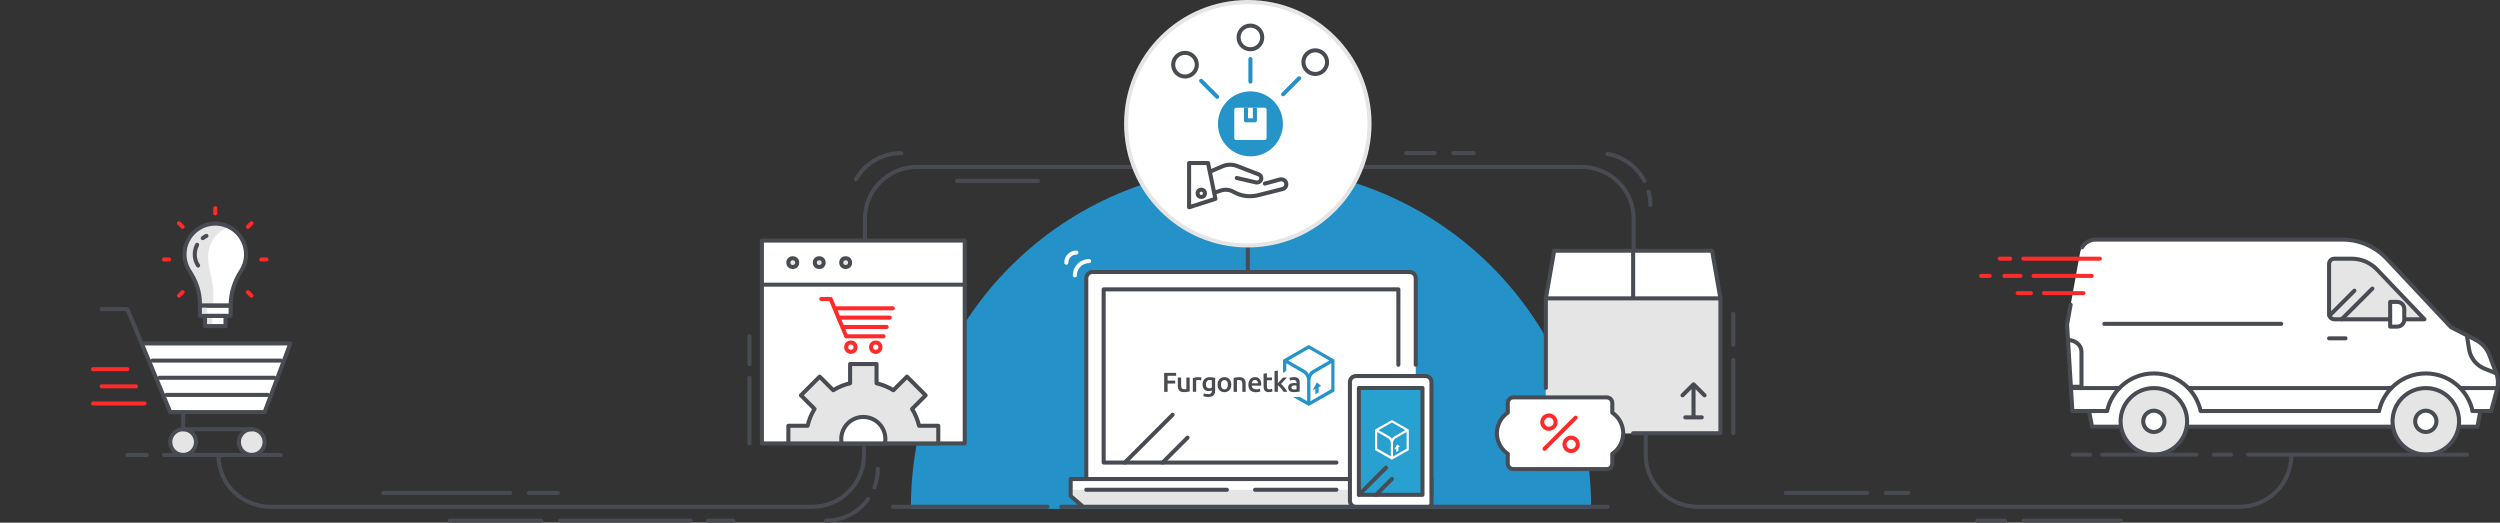 <svg id="furgonetka-homepl" xmlns="http://www.w3.org/2000/svg" viewBox="0 0 924.402 193.261">
  <rect x="0" y="0" width="924.402" height="193.261" fill="#333333" stroke="none"/>
  <style>
    .st1,.st2,.st3,.st4{fill:none;stroke:#494b52;stroke-width:1.5;stroke-linecap:round;stroke-linejoin:round;stroke-miterlimit:10}.st2,.st3,.st4{fill:#fff}.st3,.st4{fill:#e5e5e5}.st4{fill:none;stroke:#ff2a2a}.st5{fill:#fff}.st6{fill:#e5e5e5}.st9{fill:none;stroke:#fff;stroke-width:1.5;stroke-linecap:round;stroke-linejoin:round;stroke-miterlimit:10}.st11{fill:#2594c9}.st17{fill:none;stroke:#2492c9;stroke-width:1.5;stroke-linecap:round;stroke-linejoin:round;stroke-miterlimit:10}
  </style>
  <path d="M587.576 187.416c0-69.036-55.964-125-125-125s-125 55.964-125 125h250z" fill="#2492c9" stroke="#2492c9" stroke-width="1.5" stroke-linecap="round" stroke-linejoin="round" stroke-miterlimit="10"/>
  <path class="st1" d="M80.763 168.227c0 10.581 8.577 19.158 19.158 19.158h200.404c10.581 0 19.158-8.577 19.158-19.158v-4.273M305.443 192.511c6.41 0 12.084-3.148 15.562-7.981M333.193 56.62c-7.149 0-13.383 3.915-16.675 9.719M594.393 56.906c5.94 1.037 10.94 4.811 13.653 9.975M608.539 160.195v8.032c0 10.581 8.577 19.158 19.158 19.158h200.404c10.581 0 19.158-8.577 19.158-19.158M319.826 88.952v-8.048c0-10.581 8.577-19.158 19.158-19.158H584.91c10.581 0 19.158 8.577 19.158 19.158v11.807"/>
  <path class="st2" d="M281.72 88.952h75.001v75.001H281.72z"/>
  <path class="st3" d="M346.939 163.953v-6.522h-7.109c-.522-2.217-1.402-4.337-2.576-6.228l5.022-5.022-6.913-6.913-5.022 5.022c-1.891-1.174-4.011-2.054-6.228-2.576v-7.109h-9.783v7.109c-2.217.522-4.337 1.402-6.228 2.576l-5.022-5.022-6.913 6.913 5.022 5.022c-1.174 1.891-2.054 4.011-2.576 6.228h-7.109v6.522h55.435z"/>
  <path class="st2" d="M327.373 162.323c0 .554-.065 1.109-.163 1.63h-15.979c-.098-.522-.163-1.076-.163-1.63 0-4.5 3.652-8.152 8.152-8.152 4.501 0 8.153 3.652 8.153 8.152z"/>
  <circle class="st3" cx="293.134" cy="97.104" r="1.63"/>
  <circle class="st3" cx="302.916" cy="97.104" r="1.63"/>
  <circle class="st3" cx="312.699" cy="97.104" r="1.63"/>
  <path class="st1" d="M281.72 105.257h75.002"/>
  <path class="st4" d="M326.691 124.342h-13.804l-5.752-13.805h-3.451M310.675 117.44h18.317M311.449 120.891h16.393M308.573 113.988h21.569"/>
  <circle class="st4" cx="314.613" cy="128.368" r="1.726"/>
  <circle class="st4" cx="323.815" cy="128.368" r="1.726"/>
  <path class="st5" d="M75.805 116.795h7.581v3.79h-7.581zM73.91 113.004h11.371v3.79H73.91zM85.282 113.004c0-4.553 1.391-8.972 3.868-12.793 1.15-1.774 1.818-3.887 1.818-6.16 0-6.733-5.852-12.099-12.747-11.29-4.967.583-9.085 4.527-9.853 9.468-.465 2.988.237 5.796 1.718 8.047 2.324 3.532 3.825 7.54 3.825 11.768v.959h11.371z"/>
  <path class="st4" d="M98.548 95.948h-1.895M62.539 95.948h-1.895M79.596 78.891v-1.896M92.997 109.349l-1.34-1.34M67.535 83.886l-1.34-1.34M66.195 109.349l1.34-1.34M91.657 83.886l1.34-1.34"/>
  <path class="st6" d="M84.695 83.886s-10.584 3.278-6.99 16.566c1.922 7.187.919 12.552.919 12.552H73.91s.59-6.384-3.825-12.727.372-21.424 14.61-16.391z"/>
  <path class="st1" d="M85.282 113.004c0-4.553 1.391-8.972 3.868-12.793 1.15-1.774 1.818-3.887 1.818-6.16 0-6.733-5.852-12.099-12.747-11.29-4.967.583-9.085 4.527-9.853 9.468-.465 2.988.237 5.796 1.718 8.047 2.324 3.532 3.825 7.54 3.825 11.768v.959h11.371zM74.97 88.053c.42-.325.873-.607 1.353-.839"/>
  <path class="st1" d="M73.251 98.194c-.182-.277-.368-.599-.539-.965-.171-.366-.326-.775-.447-1.226s-.206-.943-.238-1.475-.01-1.104.085-1.713c.126-.815.394-1.591.774-2.303"/>
  <path class="st6" d="M75.805 116.795h2.674v3.79h-2.674z"/>
  <path class="st1" d="M75.805 116.795h7.581v3.79h-7.581z"/>
  <path class="st6" d="M73.91 113.004h2.674v3.79H73.91z"/>
  <path class="st1" d="M73.91 113.004h11.371v3.79H73.91z"/>
  <g>
    <path class="st4" d="M34.409 149.195H53.44M37.581 142.852h12.688M34.409 136.508h12.688"/>
    <path class="st1" d="M37.581 114.305h9.516l5.297 12.688"/>
    <path class="st2" d="M97.846 126.993h9.516l-9.516 25.374h-34.89l-10.562-25.374h13.734z"/>
    <circle class="st3" cx="67.714" cy="163.469" r="4.758"/>
    <circle class="st3" cx="93.088" cy="163.469" r="4.758"/>
    <path class="st1" d="M56.354 133.336h47.439M58.995 139.68h42.42M61.636 146.024h37.4"/>
  </g>
  <path class="st1" d="M93.088 158.711H67.714v-6.344"/>
  <g>
    <path class="st5" d="M923.347 143.769l-2.192 8.21h-4.03l-1.048 5.784H773.54l-1.101-5.784h-6.158l-1.967-31.975 4.864-26.823c.609-2.694 2.993-4.597 5.752-4.597h91.223c6.201 0 12.134 2.566 16.378 7.088l23.754 25.315 9.173 4.704c2.32 1.187 4.116 3.197 5.035 5.634l2.566 6.81c.684 1.807.78 3.774.288 5.634z"/>
    <g id="XMLID_2_">
      <path class="st1" d="M914.259 151.979h6.889l2.195-8.218c.492-1.86.394-3.828-.285-5.62l-2.569-6.82c-.915-2.441-2.706-4.448-5.029-5.629l-9.172-4.704-23.748-25.313c-4.252-4.527-10.186-7.096-16.396-7.096h-91.212c-2.116 0-4.015 1.122-5.059 2.864M813.708 151.979h65.968M765.641 112.672l-1.328 7.332 1.968 31.975h12.843M813.708 151.979c-1.732-7.952-8.818-13.896-17.292-13.896-8.474 0-15.56 5.944-17.292 13.896"/>
      <path class="st1" d="M914.259 151.979c-1.732-7.952-8.818-13.896-17.292-13.896s-15.56 5.944-17.292 13.896"/>
      <path class="st1" d="M772.442 151.979l1.102 5.787H916.08l1.043-5.787"/>
    </g>
    <circle class="st3" cx="796.413" cy="155.793" r="12.302"/>
    <circle class="st3" cx="896.969" cy="155.793" r="12.302"/>
    <circle class="st2" cx="796.413" cy="155.793" r="3.937"/>
    <path class="st3" d="M896.474 118.054l-17.529-18.373c-2.456-2.574-5.858-4.03-9.415-4.03h-6.359c-1.087 0-1.968.881-1.968 1.968v18.467c0 1.087.881 1.968 1.968 1.968h33.303z"/>
    <path class="st1" d="M861.316 116.73l9.259-9.259M865.864 118.054l11.343-11.342"/>
    <circle class="st2" cx="896.969" cy="155.793" r="3.937"/>
    <path class="st2" d="M889.005 114.248c0-1.441-1.168-2.609-2.609-2.609h-2.609v9.133h2.609c1.441 0 2.609-1.168 2.609-2.609v-3.915z"/>
    <path class="st1" d="M778.109 119.746h65.387M922.85 137.984l-4.183-1.678c-3.006-1.206-5.162-3.897-5.683-7.094l-.852-5.229M765.758 143.491h17.908M909.716 143.491h13.307M809.159 143.491h75.063"/>
    <path class="st2" d="M867.28 125.1h-6.077"/>
    <path class="st1" d="M765.712 143.02h3.936v-12.989c0-2.305-2.136-4.189-4.831-4.326"/>
    <g>
      <path class="st4" d="M773.424 102.02h-21.487M747.088 102.02h-5.936M770.391 108.39h-14.605M750.937 108.39h-4.892M735.71 102.02h-3.162M776.451 95.651h-28.33M743.267 95.651h-3.849"/>
    </g>
    <path class="st1" d="M777.288 168.095h34.874M818.593 168.095h6.333M766.481 168.095h6.333M831.246 168.095h80.978"/>
  </g>
  <g>
    <path class="st5" d="M571.596 110.315h64.55v49.879h-64.55zM633.072 92.711h-58.403l-3.073 17.604h64.549z"/>
    <path class="st6" d="M571.596 110.315h64.55v49.879h-64.55z"/>
    <path class="st1" d="M571.596 143.415v-33.1h64.549v49.88h-32.274M633.072 92.711h-58.403l-3.073 17.604h64.549zM603.871 92.711v17.604"/>
    <g>
      <path class="st1" d="M623.162 154.327h6.08M622.127 146.176l4.075-4.075 4.075 4.075M626.202 142.101v12.226"/>
    </g>
    <g>
      <path class="st2" d="M600.134 161.162c.061-.314.098-.636.098-.967 0-.332-.037-.654-.098-.967-.294-2.763-1.775-5.169-3.97-6.64v-3.613c0-1.123-.911-2.034-2.034-2.034h-34.577c-1.123 0-2.034.911-2.034 2.034v3.613c-2.196 1.471-3.676 3.877-3.97 6.64-.061.314-.098.636-.098.967 0 .332.037.654.098.967.294 2.763 1.775 5.169 3.97 6.64v3.614c0 1.123.911 2.034 2.034 2.034h34.577c1.123 0 2.034-.911 2.034-2.034v-3.614c2.195-1.471 3.675-3.877 3.97-6.64z"/>
      <path class="st4" d="M582.589 154.447l-11.496 11.496"/>
      <circle class="st4" cx="572.734" cy="156.088" r="2.463"/>
      <circle class="st4" cx="580.947" cy="164.301" r="2.463"/>
    </g>
  </g>
  <path class="st2" d="M277.119 163.953v-24.267M277.119 134.605v-10.263M640.913 160.195v-27.033M640.913 127.502v-11.433M103.793 168.227H60.644M54.279 168.227h-7.182"/>
  <path class="st1" d="M166.308 192.511h33.815M207.091 192.511h48.268M261.766 192.511h9.397M141.738 182.259h46.932M195.558 182.259h10.732M353.913 66.871h29.875M423.233 66.871h10.31M439.95 66.871h4.699M519.954 56.62h10.541M731.11 192.511h10.261M748.339 192.511h35.835M660.275 182.259h30.163M537.382 56.62h7.505M697.273 182.259h8.329M323.339 180.205c.815-2.128 1.262-4.438 1.262-6.852M609.614 70.928c.404 1.549.619 3.174.619 4.85"/>
  <path fill-rule="evenodd" clip-rule="evenodd" fill="none" stroke="#494b52" stroke-width="1.5" stroke-linecap="round" stroke-linejoin="round" stroke-miterlimit="10" d="M461.392 61.745v41.809"/>
  <g>
    <path class="st5" d="M523.492 177.124H401.66v-74.24c0-1.275 1.033-2.308 2.308-2.308h117.216c1.275 0 2.308 1.033 2.308 2.308v74.24z"/>
    <path class="st2" d="M523.492 141.504v35.62h-22.514M494.142 177.124H401.66v-74.24c0-1.275 1.033-2.308 2.308-2.308h117.215c1.275 0 2.308 1.033 2.308 2.308v31.988"/>
    <path class="st5" d="M517.066 107.001l-.16 64.034H408.085v-64.034z"/>
    <path class="st1" d="M494.142 171.035h-86.057v-64.034h108.981v27.871"/>
    <path class="st6" d="M398.197 177.124c-1.275 0-2.308 1.033-2.308 2.308v3.976l4.616 3.976H524.68l4.616-3.976v-3.976c0-1.275-1.033-2.308-2.308-2.308H398.197z"/>
    <path class="st5" d="M529.296 181.1v-3.976H395.889v3.976"/>
    <path class="st1" d="M401.66 181.1h51.997M464.073 181.1h30.069M503.812 181.1h8.14M516.985 177.124H395.889v6.284l4.616 3.977H524.68l4.616-3.977v-6.284M392.426 187.385h201.967M330.142 187.385h57.177"/>
    <path class="st3" d="M429.891 171.035l9.21-9.21M415.903 171.035l17.675-17.675"/>
    <path class="st2" d="M501.36 187.385c-1.22 0-2.21-.989-2.21-2.21v-43.919c0-1.22.989-2.21 2.21-2.21h25.727c1.22 0 2.21.989 2.21 2.21v44.903c0 .677-.549 1.226-1.226 1.226H501.36z"/>
    <path fill="#28a1d1" stroke="#494b52" stroke-width="1.5" stroke-linecap="round" stroke-linejoin="round" stroke-miterlimit="10" d="M502.464 143.466h23.517v39.5h-23.517z"/>
    <path class="st2" d="M502.464 182.966l10.028-10.028M508.798 182.966l5.88-5.881"/>
    <g>
      <path class="st9" d="M402.712 96.535c-2.921 0-5.289 2.368-5.289 5.289M398.008 93.388c-2.061 0-3.732 1.671-3.732 3.732"/>
    </g>
    <g>
      <path d="M430.457 144.891h1.277v-3.071h2.812v-1.079h-2.812v-1.794h3.162v-1.079h-4.439v7.023zm8.223-1.019c-.076.015-.198.03-.365.046-.167.015-.319.015-.471.015-.41 0-.699-.122-.866-.365s-.243-.654-.243-1.216v-2.766h-1.231v2.964c0 .365.03.684.106.988.076.304.198.562.365.775.167.213.395.38.684.502.289.122.638.182 1.064.182.456 0 .866-.03 1.246-.091s.684-.122.927-.182v-5.138h-1.231v4.287h.015zm5.062-4.347c-.106-.015-.213-.03-.319-.046-.106-.015-.198-.015-.289-.015-.426 0-.821.046-1.186.122-.35.076-.654.167-.882.243v5.047h1.231v-4.256c.061-.015.167-.046.319-.076s.289-.046.426-.046c.243 0 .441.015.623.061.182.03.319.076.426.106l.213-1.034c-.061-.015-.137-.046-.243-.061-.106-.015-.213-.03-.319-.045zm3.542-.061c-.41 0-.775.061-1.11.198-.319.122-.593.304-.821.532-.228.228-.395.502-.517.836-.122.319-.182.684-.182 1.064 0 .41.061.775.167 1.094.106.319.274.578.471.79.198.213.441.365.714.471s.593.167.927.167c.258 0 .486-.03.684-.091.198-.061.365-.122.486-.182v.198c0 .395-.106.699-.319.897-.213.198-.562.304-1.049.304-.304 0-.593-.03-.866-.076-.274-.061-.502-.122-.714-.213l-.228 1.049c.243.091.532.152.836.213.304.061.623.076.942.076.882 0 1.55-.198 1.976-.593.426-.395.638-1.003.638-1.854v-4.591c-.243-.061-.547-.137-.912-.198-.348-.06-.728-.091-1.123-.091zm.821 3.861c-.106.076-.243.137-.426.198-.167.061-.35.076-.547.076-.365 0-.654-.122-.882-.365-.228-.243-.334-.623-.334-1.14 0-.486.122-.866.35-1.155.243-.289.578-.441 1.018-.441.198 0 .365.015.486.03.122.015.243.03.319.061v2.736h.016zm6.475-3.116c-.228-.243-.486-.426-.806-.562-.319-.137-.654-.198-1.034-.198-.365 0-.714.061-1.018.198-.304.137-.578.319-.806.562-.228.243-.395.532-.532.882-.122.334-.182.714-.182 1.14s.061.806.182 1.14c.122.35.304.638.517.882.228.243.486.426.806.562.304.137.654.198 1.034.198s.73-.061 1.034-.198c.319-.137.578-.319.806-.562.228-.243.395-.532.517-.882s.182-.73.182-1.14c0-.426-.061-.806-.182-1.14-.123-.35-.305-.639-.518-.882zm-.897 3.283c-.228.304-.547.471-.942.471-.41 0-.714-.152-.942-.471-.228-.304-.334-.73-.334-1.262s.106-.942.334-1.246c.228-.304.547-.456.942-.456.41 0 .714.152.942.456.228.304.334.73.334 1.246.016.533-.106.958-.334 1.262zm6.43-3.344c-.167-.213-.41-.38-.699-.502s-.654-.182-1.079-.182c-.456 0-.882.03-1.262.091s-.684.122-.927.198v5.138h1.231v-4.287c.076-.015.213-.03.38-.046s.334-.03.486-.03c.213 0 .38.03.532.091.152.061.258.152.35.274.091.122.152.289.182.486.03.198.061.441.061.73v2.782h1.231v-2.995c0-.365-.03-.684-.106-.988-.091-.289-.213-.547-.38-.76zm3.937-.699c-.304 0-.608.061-.912.182-.304.122-.562.289-.79.532-.228.228-.41.532-.547.882-.137.35-.213.76-.213 1.231 0 .395.061.76.167 1.094.106.334.274.623.502.866.228.243.502.441.851.578.35.137.745.213 1.216.213.182 0 .365-.015.532-.03.182-.015.334-.046.486-.076.152-.03.289-.061.41-.106.122-.03.213-.076.274-.106l-.167-1.003c-.137.061-.334.122-.578.167-.243.061-.517.076-.821.076-.502 0-.897-.122-1.155-.35-.274-.228-.41-.562-.456-.988h3.496c0-.061.015-.137.015-.228v-.228c0-.897-.198-1.581-.608-2.022-.41-.456-.972-.684-1.702-.684zm-1.186 2.265c.015-.152.061-.304.106-.456.061-.152.137-.274.228-.395.091-.122.213-.213.365-.274.137-.076.304-.106.502-.106.182 0 .334.03.471.091s.243.152.334.258c.091.106.167.243.213.395.046.152.076.319.076.486h-2.295zm7.053 2.158c-.167.046-.365.076-.593.076-.319 0-.547-.091-.684-.274-.137-.182-.198-.486-.198-.912v-2.158h1.885v-1.018h-1.885v-1.611l-1.231.198v4.591c0 .35.03.669.091.942s.167.502.319.699c.152.198.35.334.608.441.258.106.562.152.942.152.304 0 .578-.03.806-.091.228-.061.41-.122.562-.182l-.198-.973c-.12.029-.256.075-.424.12zm5.032-.547c-.213-.274-.426-.532-.654-.76-.228-.243-.441-.441-.638-.608.38-.38.76-.775 1.125-1.186.38-.41.73-.79 1.064-1.17h-1.444c-.106.122-.243.274-.395.456-.152.167-.319.35-.486.532-.167.182-.334.365-.517.562-.182.182-.334.365-.502.517v-4.651l-1.231.198v7.661h1.231v-2.432c.182.137.365.304.562.486.182.198.38.395.562.608.182.213.35.441.517.669.152.228.304.456.426.654h1.414c-.122-.228-.274-.486-.456-.745-.168-.259-.365-.517-.578-.791zm5.548-2.63c-.076-.258-.182-.486-.35-.669-.167-.182-.38-.319-.669-.426-.274-.106-.623-.152-1.018-.152-.334 0-.654.03-.958.076-.304.061-.517.106-.684.167l.152.988c.152-.061.334-.106.578-.137.243-.046.502-.061.775-.061.213 0 .38.03.517.076.137.061.243.137.334.228s.137.213.182.334c.03.122.046.258.046.41v.198c-.167-.046-.334-.076-.471-.091-.152-.015-.289-.03-.426-.03-.289 0-.562.03-.836.091-.274.061-.502.152-.699.289-.198.137-.365.304-.486.517-.122.213-.182.471-.182.775 0 .319.046.578.152.806.106.213.243.395.441.532.182.137.41.228.669.289.258.061.547.091.866.091.486 0 .912-.03 1.292-.091s.669-.106.851-.152v-3.207c.03-.303-.015-.592-.076-.851zm-1.094 3.269c-.198.046-.486.061-.866.061-.304 0-.562-.061-.745-.167-.182-.106-.274-.319-.274-.608 0-.152.03-.274.106-.365.061-.091.152-.167.274-.228.106-.061.243-.091.38-.106s.274-.03.41-.03c.152 0 .304.015.426.03s.228.046.289.061v1.352z" fill="#494b52"/>
      <path class="st11" d="M483.932 150.105l-5.898-3.344h2.584c.942.547 1.885 1.079 2.706 1.566v-7.95c-.076-1.003-.654-1.885-1.444-2.417l-6.263-3.648v2.873l-1.216.699v-4.864l9.516-5.472 9.531 5.472v11.689l-9.516 5.396zm0-21.16c-2.037 1.186-6.111 3.511-7.57 4.363 2.554 1.474 5.062 2.919 6.445 3.724.76.578.973 1.064 1.125 1.398.122-.334.289-.79 1.018-1.338 1.353-.775 3.891-2.234 6.567-3.785-1.641-.957-5.548-3.176-7.585-4.362zm8.315 5.381l-6.187 3.603c-.821.532-1.429 1.429-1.505 2.462v7.95c2.599-1.505 6.263-3.633 7.707-4.454v-9.561h-.015zm-3.709 8.391l-.958.441v1.915l-1.216.699v-1.961l-1.003.456 1.55-2.873 1.627 1.323z"/>
    </g>
    <g>
      <path d="M514.667 169.965l-6.235-3.565v-7.538l6.235-3.555 6.243 3.555v7.595l-6.243 3.508zm-5.438-9.564v5.458c.632.362 3.482 1.985 5.044 2.878v-5.087c-.049-.655-.431-1.225-.947-1.57l-4.098-2.367v.688zm5.442-4.19c-1.333.769-3.997 2.284-4.954 2.836 1.672.96 3.314 1.9 4.224 2.42.497.379.636.695.733.908.077-.214.192-.513.669-.874.89-.506 2.55-1.453 4.296-2.455-1.076-.62-3.632-2.066-4.968-2.835zm5.443 3.501l-4.056 2.34c-.538.341-.938.925-.989 1.597v5.16c1.706-.98 4.106-2.357 5.044-2.896v-6.201zm-2.424 5.449l-.631.283v1.249l-.791.459v-1.271l-.653.293 1.019-1.865 1.056.852z" fill-rule="evenodd" clip-rule="evenodd" fill="#fff"/>
    </g>
  </g>
  <g>
    <circle cx="461.392" cy="45.75" r="45" fill="#fff" stroke="#e5e5e5" stroke-width="1.5" stroke-miterlimit="10"/>
    <path class="st5" d="M449.009 71.27l2.368-.798c1.585-.534 3.323-.36 4.771.478 2.698 1.564 5.9 2.013 8.925 1.254l9.214-2.313c.319-.085.609-.256.838-.494.926-.958.541-2.554-.72-2.985l-.057-.019c-.342-.117-.711-.13-1.06-.036L467.7 67.88l-3.228-.416c.734.127 1.461-.254 1.773-.93.382-.826-.043-1.8-.909-2.083l-7.898-3.058c-1.762-.682-3.72-.642-5.451.114-1.924.839-4.235 1.843-4.617 1.984l1.639 7.779zM446.684 60.288l2.73 13.241-9.733 3.11V60.284z"/>
    <path class="st5" d="M447.884 67.179c-.926-1.477 4.322-2.359 6.141-1.547 1.593.711 1.483 1.792 2.766 3.094 4.407 4.47 17.123-.153 18.846-1.516.101-.08-.02 1.263 0 1.469.114 1.184-4.385 2.434-11.299 3.891-4.392.925-7.61-1.974-11.25-2.435-3.352-.424-3.61 2.426-4.246.612-.494-1.405-.164-2.302-.958-3.568z"/>
    <path class="st1" d="M447.369 63.49c.382-.141 2.693-1.144 4.617-1.984 1.732-.756 3.69-.796 5.451-.114l7.898 3.058c.865.282 1.29 1.256.909 2.083-.312.676-1.04 1.058-1.773.93l-7.163-1.655"/>
    <path class="st5" d="M448.219 66.165l-8.538 3.147.041 7.197 9.801-3.03z"/>
    <path class="st1" d="M467.699 67.879l5.588-1.523c.349-.094.718-.081 1.06.036l.057.019c1.261.431 1.645 2.027.72 2.985-.229.237-.519.408-.838.494l-9.214 2.313c-3.025.759-6.226.309-8.925-1.254-1.447-.839-3.186-1.013-4.771-.479l-2.368.798M446.684 60.288l2.73 13.241-9.733 3.11V60.284z"/>
    <circle class="st1" cx="444.187" cy="71.481" r="1.347"/>
    <circle class="st11" cx="462.363" cy="45.802" r="12.016"/>
    <path fill-rule="evenodd" clip-rule="evenodd" fill="none" stroke="#fff" stroke-width=".75" stroke-linecap="round" stroke-linejoin="round" stroke-miterlimit="10" d="M457.139 40.577h10.449v10.449h-10.449z"/>
    <path fill-rule="evenodd" clip-rule="evenodd" fill="#fff" stroke="#fff" stroke-width="1.5" stroke-linecap="round" stroke-linejoin="round" stroke-miterlimit="10" d="M457.139 40.577h10.449v10.449h-10.449z"/>
    <path fill="none" stroke="#2594c9" stroke-width="1.5" stroke-linecap="square" stroke-linejoin="round" stroke-miterlimit="10" d="M460.709 40.577v3.919h3.308v-3.919"/>
    <path class="st17" d="M462.353 21.82v8.359"/>
    <circle class="st2" cx="462.353" cy="13.838" r="4.375"/>
    <path class="st17" d="M480.361 28.941l-5.911 5.911"/>
    <circle class="st2" cx="486.32" cy="22.981" r="4.375"/>
    <path class="st17" d="M444.128 29.881l5.911 5.91"/>
    <circle class="st2" cx="438.168" cy="23.921" r="4.375"/>
  </g>
</svg>
